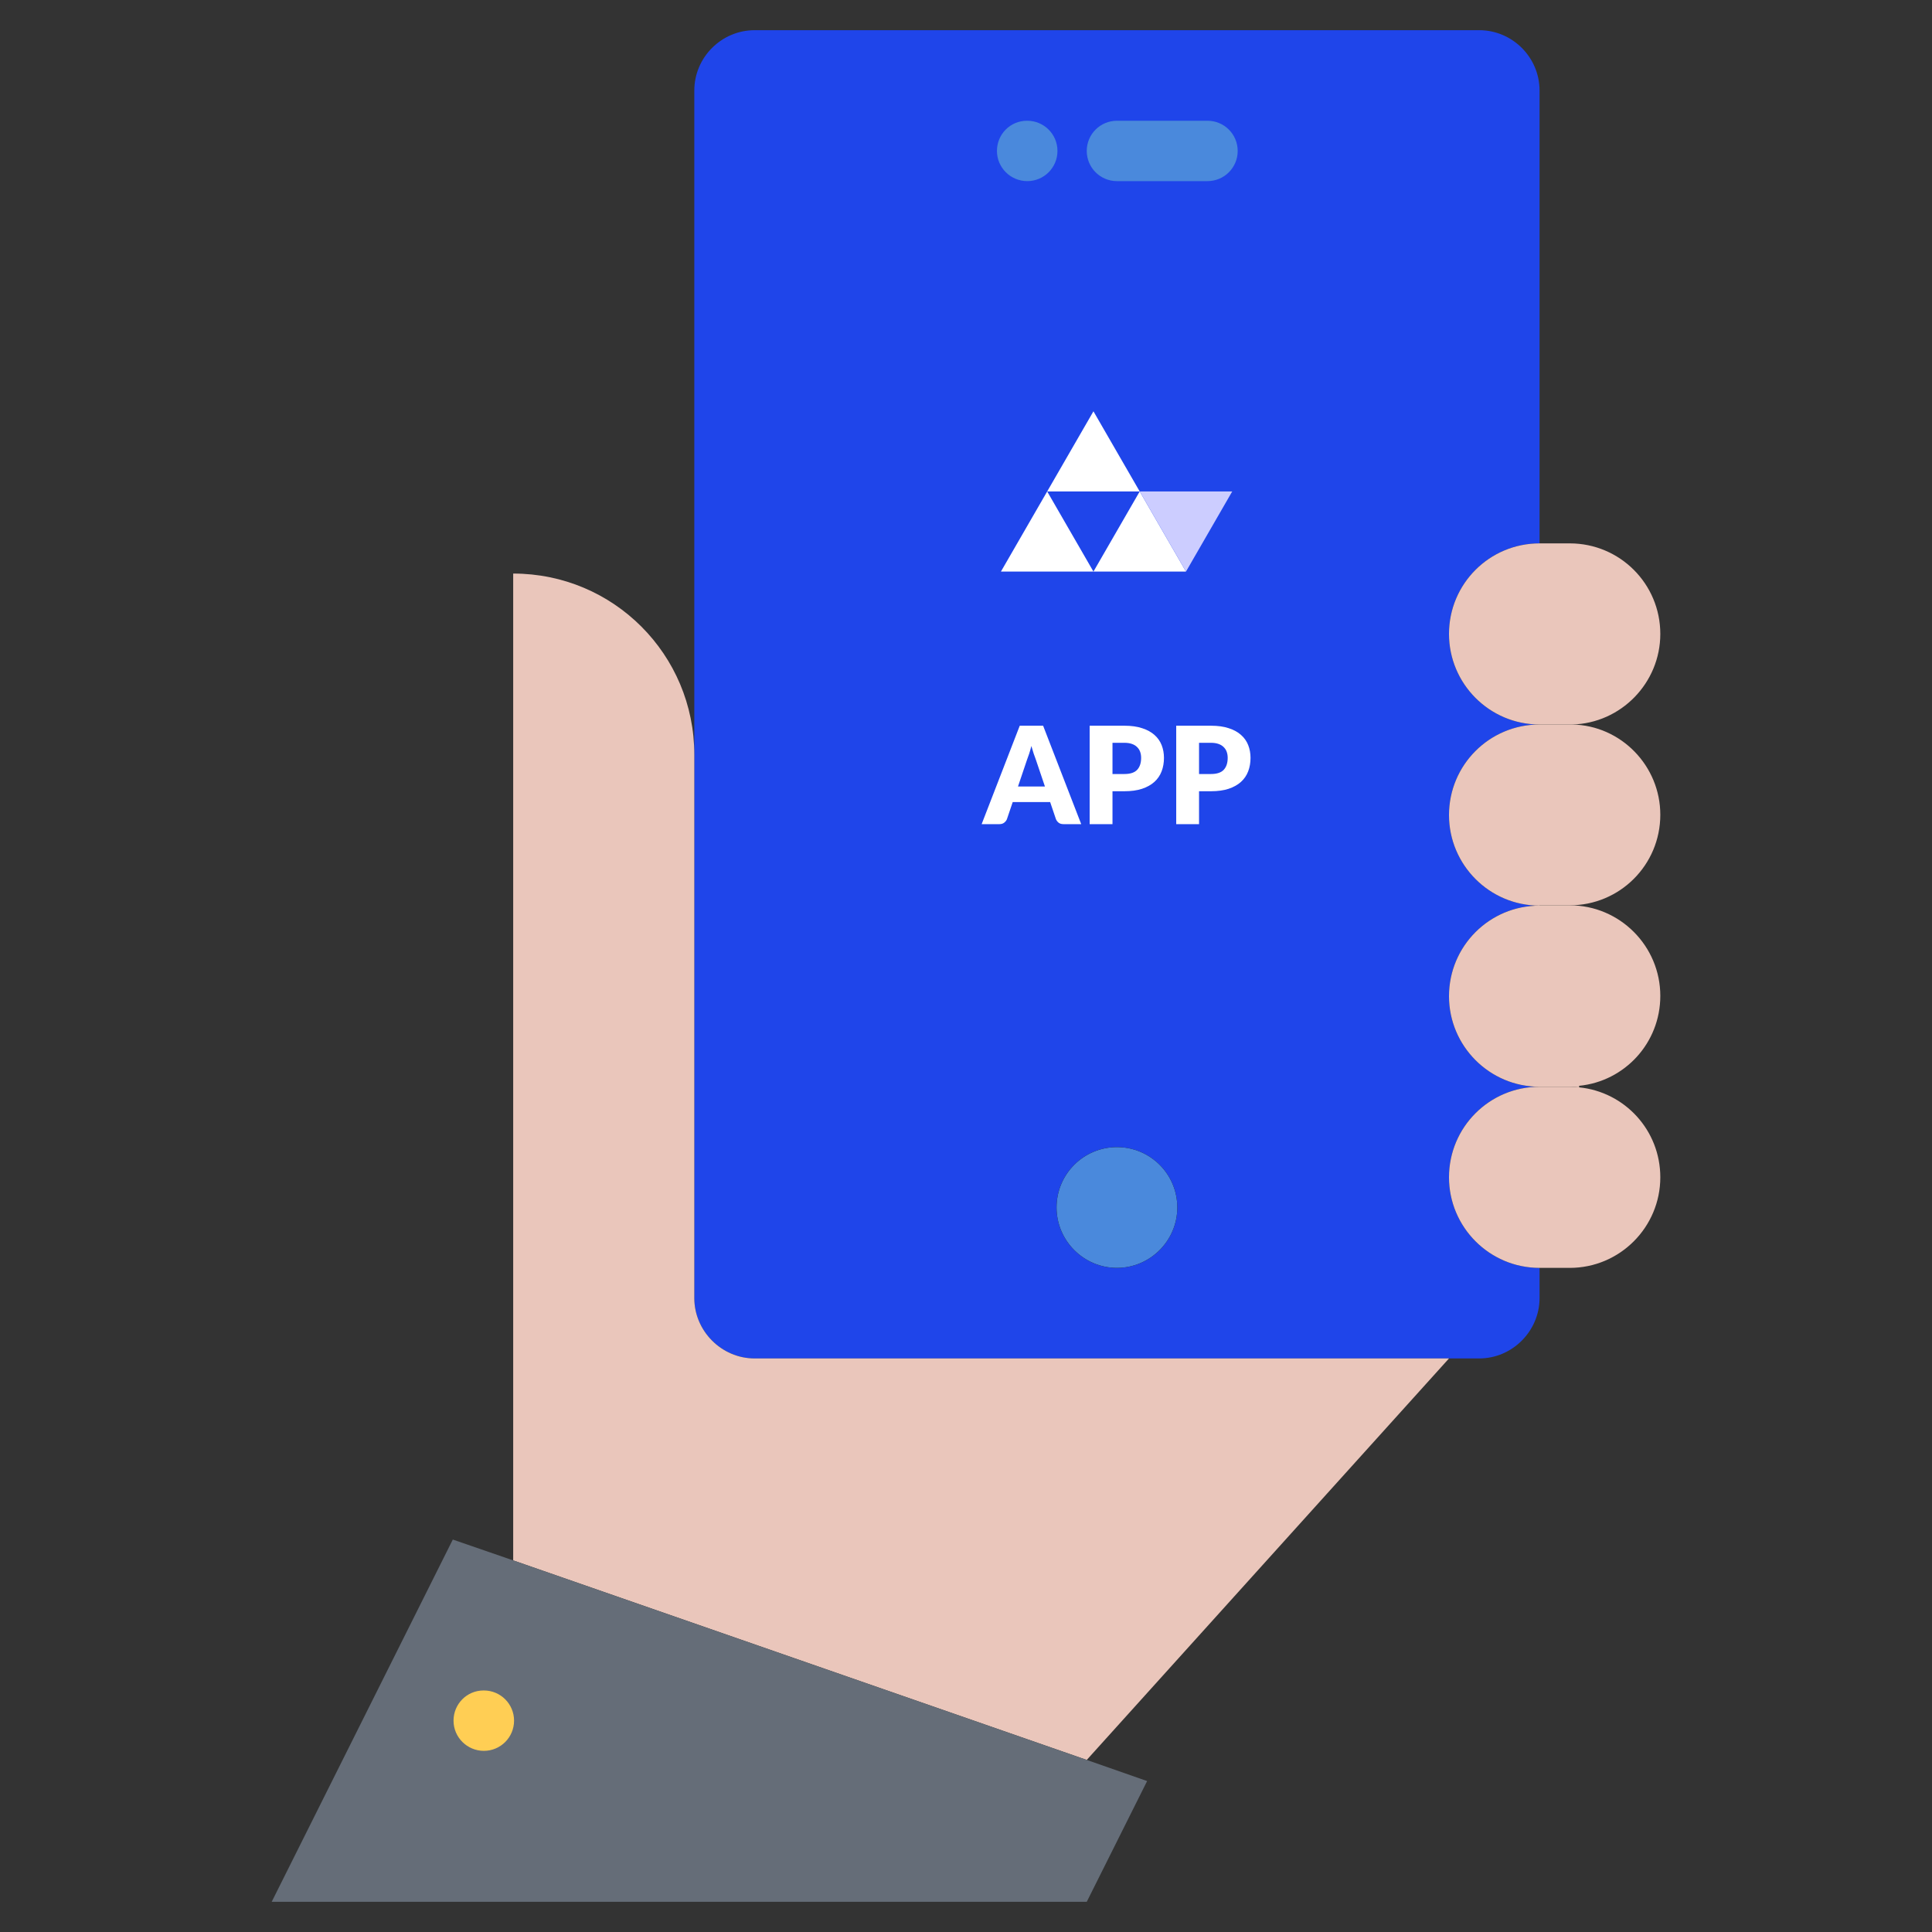 <svg width="286" height="286" viewBox="0 0 286 286" fill="none" xmlns="http://www.w3.org/2000/svg">
<rect x="0" y="0" width="286" height="286" fill="#333333" stroke="none"/>
<g clip-path="url(#clip0)">
<path d="M214.5 174.281C214.5 181.655 220.488 187.688 227.906 187.688V192.156C227.906 197.027 223.884 201.094 218.969 201.094H214.5H111.719C106.803 201.094 102.781 197.027 102.781 192.156V111.719V13.406C102.781 8.491 106.803 4.469 111.719 4.469H218.969C223.884 4.469 227.906 8.491 227.906 13.406V79.857V80.438C220.488 80.438 214.5 86.426 214.5 93.844C214.5 101.217 220.488 107.25 227.906 107.25C220.488 107.25 214.5 113.238 214.5 120.656C214.5 128.03 220.488 134.062 227.906 134.062C220.488 134.062 214.5 140.051 214.5 147.469C214.5 154.842 220.488 160.875 227.906 160.875C220.488 160.875 214.5 166.863 214.5 174.281Z" fill="#1F45EA"/>
<path d="M227.906 107.25H232.375H232.733C239.972 107.384 245.781 113.372 245.781 120.612C245.781 128.03 239.793 134.018 232.375 134.018H227.906V134.062C220.488 134.062 214.5 128.03 214.5 120.656C214.5 113.238 220.488 107.25 227.906 107.25Z" fill="#EAC6BB"/>
<path d="M232.375 107.25H227.906C220.488 107.25 214.5 101.217 214.5 93.844C214.5 86.426 220.488 80.438 227.906 80.438H232.375C239.793 80.438 245.781 86.426 245.781 93.844C245.781 101.083 239.972 107.071 232.733 107.25C232.598 107.25 232.509 107.25 232.375 107.25Z" fill="#EAC6BB"/>
<path d="M227.906 134.018H232.375C239.793 134.018 245.781 140.051 245.781 147.424C245.781 154.395 240.508 160.071 233.76 160.736V160.96C233.313 160.92 232.822 160.875 232.375 160.875H227.906C220.488 160.875 214.5 154.842 214.5 147.469C214.5 140.051 220.488 134.063 227.906 134.063V134.018Z" fill="#EAC6BB"/>
<path d="M227.906 187.688C220.488 187.688 214.5 181.655 214.5 174.281C214.5 166.863 220.488 160.875 227.906 160.875H232.375C232.822 160.875 233.313 160.92 233.76 160.964C240.508 161.635 245.781 167.31 245.781 174.281C245.781 181.655 239.793 187.688 232.375 187.688H227.906Z" fill="#EAC6BB"/>
<path d="M165.344 187.688C170.259 187.688 174.281 183.666 174.281 178.75C174.281 173.79 170.259 169.812 165.344 169.812C160.428 169.812 156.406 173.79 156.406 178.75C156.406 183.666 160.428 187.688 165.344 187.688Z" fill="black"/>
<path d="M165.344 169.812C170.259 169.812 174.281 173.79 174.281 178.75C174.281 183.666 170.259 187.688 165.344 187.688C160.428 187.688 156.406 183.666 156.406 178.75C156.406 173.79 160.428 169.812 165.344 169.812Z" fill="#4A89DC"/>
<path d="M214.5 201.094L160.875 260.528L75.969 230.99V84.906C90.805 84.906 102.781 96.882 102.781 111.719V192.156C102.781 197.027 106.803 201.094 111.719 201.094H214.5Z" fill="#EAC6BB"/>
<path d="M67.031 227.906L75.969 230.99L160.875 260.528L169.812 263.656L160.875 281.531H40.219L67.031 227.906Z" fill="#656D78"/>
<path d="M71.629 259.183C69.158 259.183 67.138 257.186 67.138 254.714C67.138 252.243 69.114 250.246 71.58 250.246H71.629C74.096 250.246 76.098 252.243 76.098 254.714C76.098 257.186 74.096 259.183 71.629 259.183Z" fill="#FFCE54"/>
<path d="M152.072 26.812C149.6 26.812 147.581 24.815 147.581 22.344C147.581 19.872 149.556 17.875 152.023 17.875H152.072C154.538 17.875 156.54 19.872 156.54 22.344C156.54 24.815 154.538 26.812 152.072 26.812Z" fill="#4A89DC"/>
<path d="M178.75 26.812H165.344C162.873 26.812 160.875 24.815 160.875 22.344C160.875 19.872 162.873 17.875 165.344 17.875H178.75C181.221 17.875 183.219 19.872 183.219 22.344C183.219 24.815 181.221 26.812 178.75 26.812Z" fill="#4A89DC"/>
<g clip-path="url(#clip1)">
<path d="M161.866 60.887L168.714 72.75H155.018L161.866 60.887Z" fill="white"/>
<path d="M155.018 72.75L161.866 84.614H148.169L155.018 72.75Z" fill="white"/>
<path d="M168.715 72.75L175.563 84.614H161.866L168.715 72.75Z" fill="white"/>
<path d="M175.563 84.614L182.411 72.75H168.715L175.563 84.614Z" fill="#CCCDFF"/>
</g>
<path d="M154.686 116.43L153.336 112.44C153.236 112.187 153.129 111.89 153.016 111.55C152.902 111.203 152.789 110.83 152.676 110.43C152.576 110.837 152.469 111.213 152.356 111.56C152.242 111.907 152.136 112.207 152.036 112.46L150.696 116.43H154.686ZM160.056 122H157.436C157.142 122 156.906 121.933 156.726 121.8C156.546 121.66 156.409 121.483 156.316 121.27L155.456 118.73H149.916L149.056 121.27C148.982 121.457 148.849 121.627 148.656 121.78C148.469 121.927 148.236 122 147.956 122H145.316L150.956 107.43H154.416L160.056 122ZM166.445 114.58C167.325 114.58 167.958 114.37 168.345 113.95C168.731 113.53 168.925 112.943 168.925 112.19C168.925 111.857 168.875 111.553 168.775 111.28C168.675 111.007 168.521 110.773 168.315 110.58C168.115 110.38 167.858 110.227 167.545 110.12C167.238 110.013 166.871 109.96 166.445 109.96H164.685V114.58H166.445ZM166.445 107.43C167.471 107.43 168.351 107.553 169.085 107.8C169.825 108.04 170.431 108.373 170.905 108.8C171.385 109.227 171.738 109.73 171.965 110.31C172.191 110.89 172.305 111.517 172.305 112.19C172.305 112.917 172.188 113.583 171.955 114.19C171.721 114.797 171.365 115.317 170.885 115.75C170.405 116.183 169.795 116.523 169.055 116.77C168.321 117.01 167.451 117.13 166.445 117.13H164.685V122H161.305V107.43H166.445ZM179.259 114.58C180.139 114.58 180.773 114.37 181.159 113.95C181.546 113.53 181.739 112.943 181.739 112.19C181.739 111.857 181.689 111.553 181.589 111.28C181.489 111.007 181.336 110.773 181.129 110.58C180.929 110.38 180.673 110.227 180.359 110.12C180.053 110.013 179.686 109.96 179.259 109.96H177.499V114.58H179.259ZM179.259 107.43C180.286 107.43 181.166 107.553 181.899 107.8C182.639 108.04 183.246 108.373 183.719 108.8C184.199 109.227 184.553 109.73 184.779 110.31C185.006 110.89 185.119 111.517 185.119 112.19C185.119 112.917 185.003 113.583 184.769 114.19C184.536 114.797 184.179 115.317 183.699 115.75C183.219 116.183 182.609 116.523 181.869 116.77C181.136 117.01 180.266 117.13 179.259 117.13H177.499V122H174.119V107.43H179.259Z" fill="white"/>
</g>
<defs>
<clipPath id="clip0">
<rect width="286" height="286" fill="white"/>
</clipPath>
<clipPath id="clip1">
<rect x="148.027" y="60.887" width="34.633" height="47.48" fill="white"/>
</clipPath>
</defs>
</svg>
